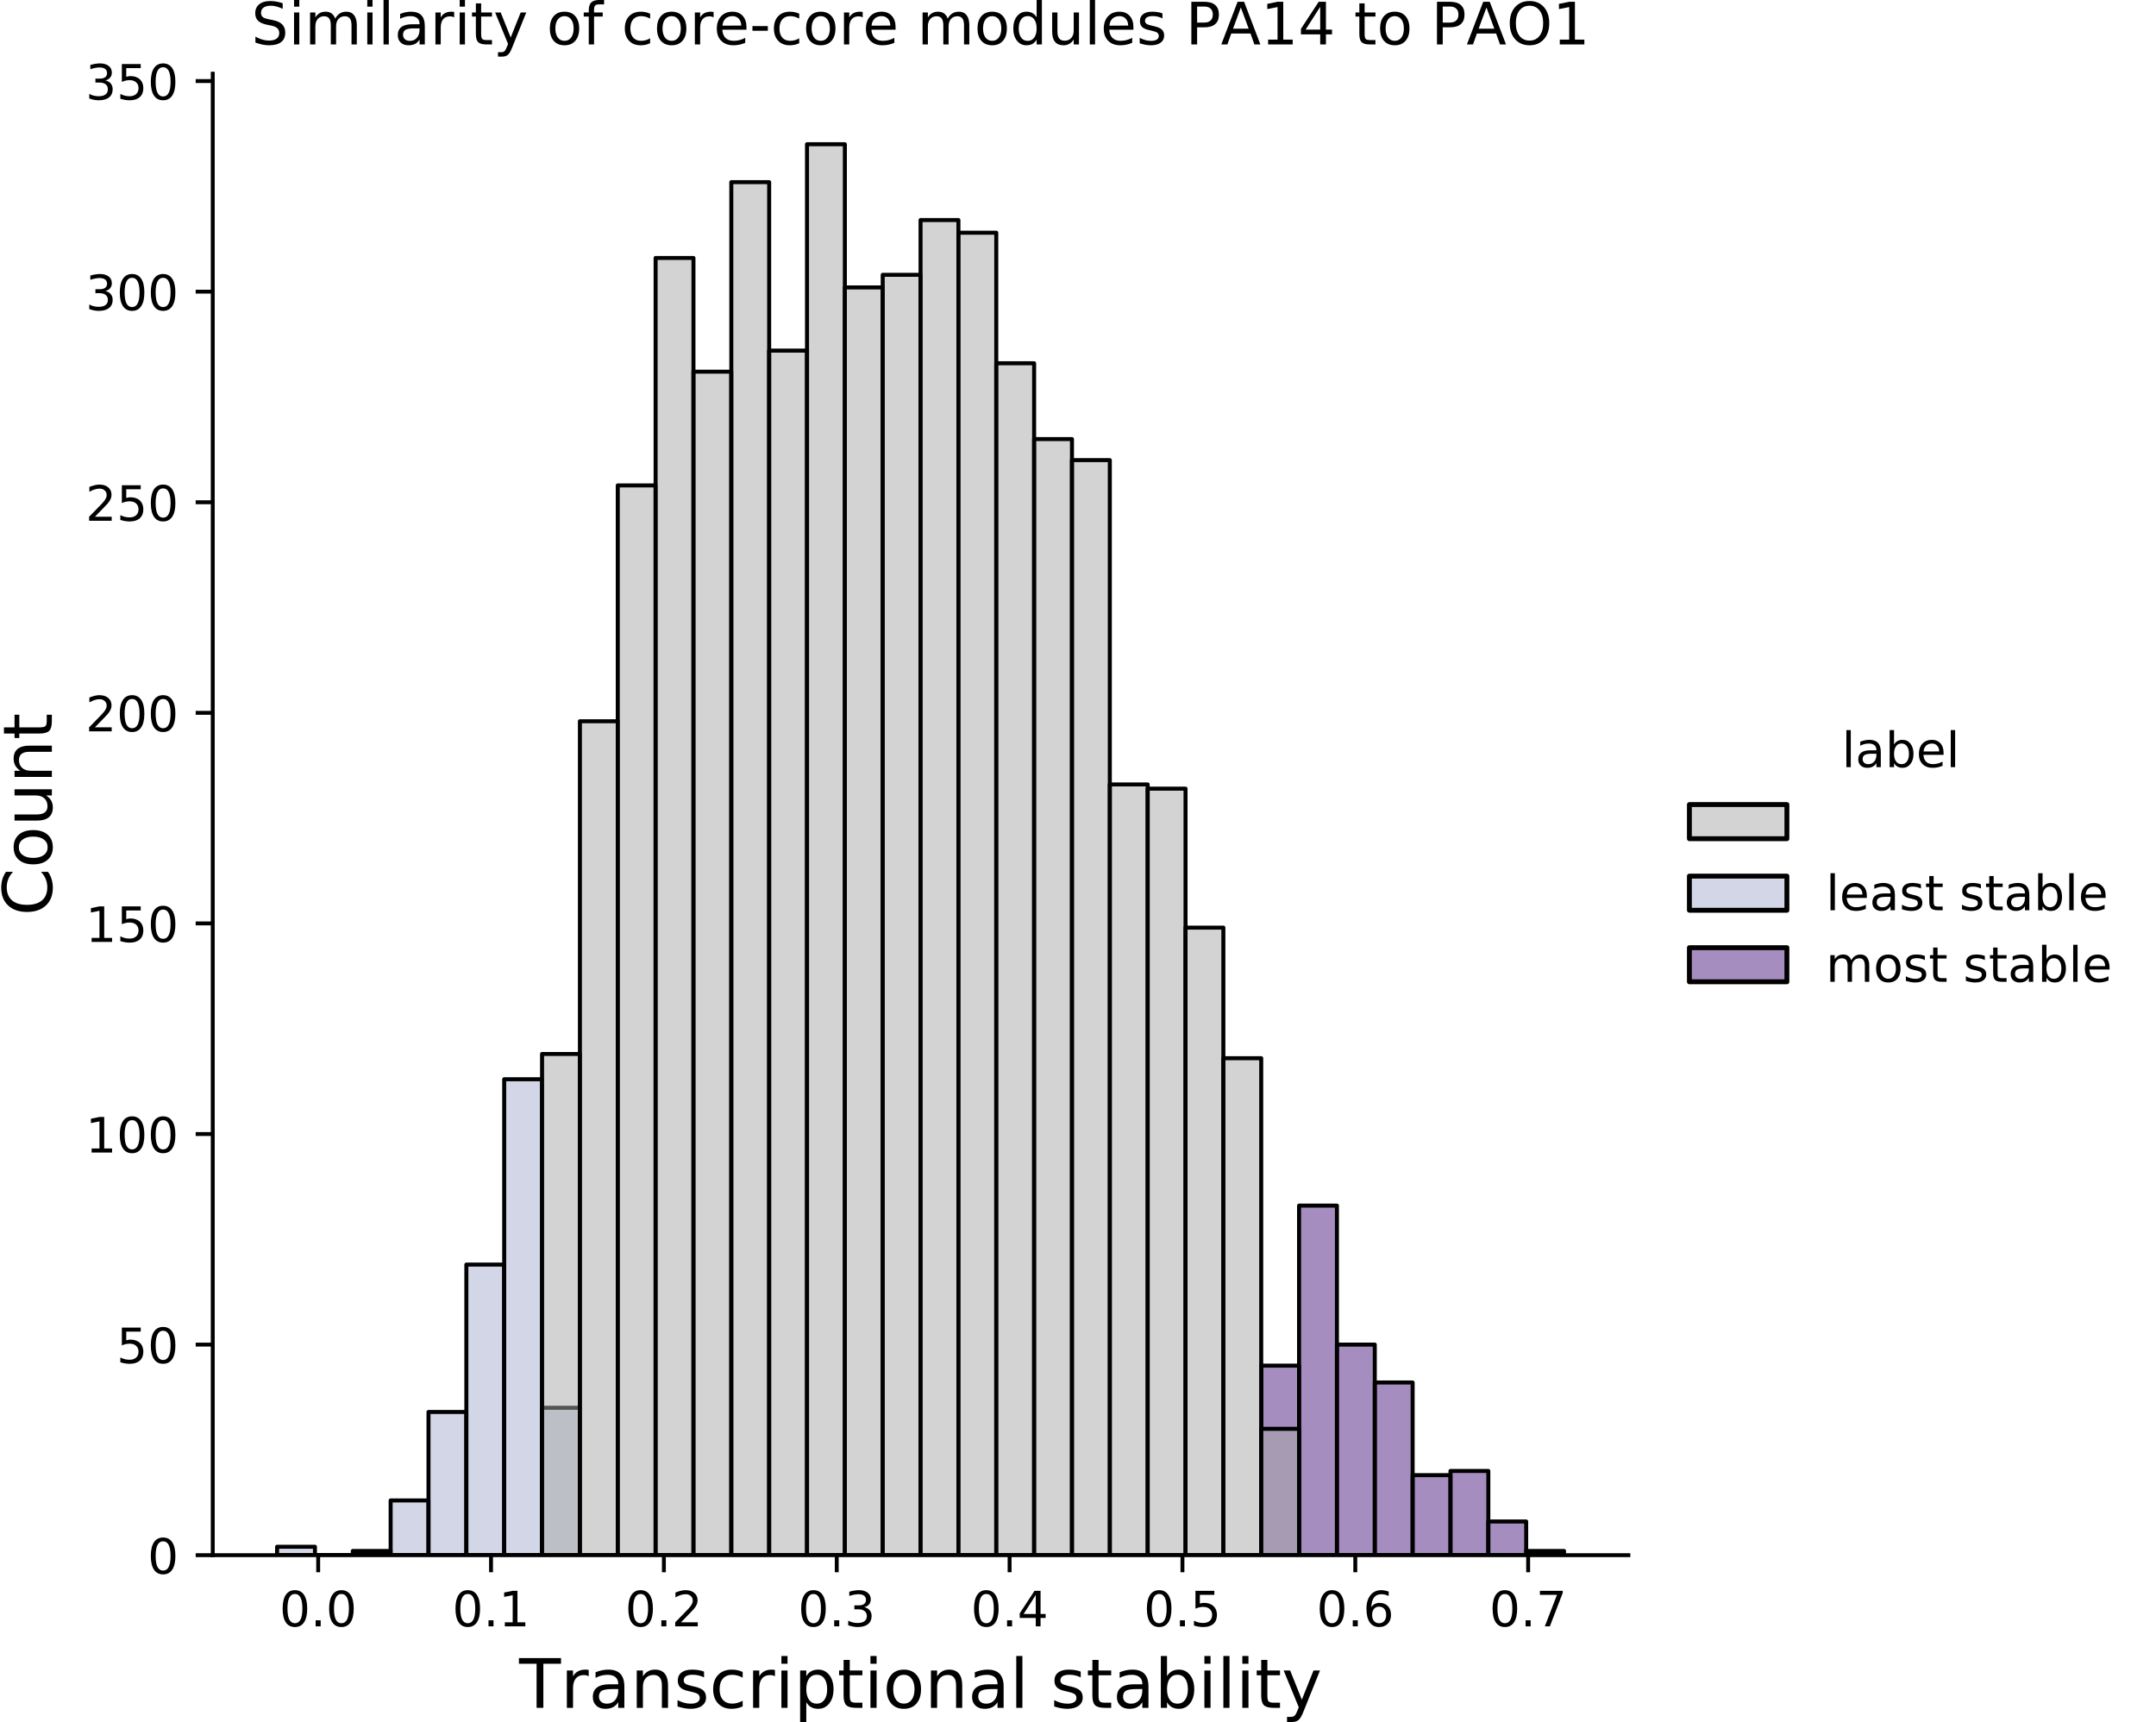 <?xml version="1.0" encoding="utf-8" standalone="no"?>
<!DOCTYPE svg PUBLIC "-//W3C//DTD SVG 1.1//EN"
  "http://www.w3.org/Graphics/SVG/1.1/DTD/svg11.dtd">
<!-- Created with matplotlib (https://matplotlib.org/) -->
<svg height="353.246pt" version="1.1" viewBox="0 0 442.212 353.246" width="442.212pt" xmlns="http://www.w3.org/2000/svg" xmlns:xlink="http://www.w3.org/1999/xlink">
 <defs>
  <style type="text/css">
*{stroke-linecap:butt;stroke-linejoin:round;}
  </style>
 </defs>
 <g id="figure_1">
  <g id="patch_1">
   <path d="M 0 353.246
L 442.212 353.246
L 442.212 0
L 0 0
z
" style="fill:none;"/>
  </g>
  <g id="axes_1">
   <g id="patch_2">
    <path d="M 43.637 319.018
L 333.993 319.018
L 333.993 15.118
L 43.637 15.118
z
" style="fill:none;"/>
   </g>
   <g id="patch_3">
    <path clip-path="url(#p63780503b4)" d="M 56.835 319.018
L 64.598 319.018
L 64.598 319.018
L 56.835 319.018
z
" style="fill:#4e1c80;fill-opacity:0.5;stroke:#000000;stroke-linejoin:miter;stroke-width:0.822;"/>
   </g>
   <g id="patch_4">
    <path clip-path="url(#p63780503b4)" d="M 64.598 319.018
L 72.362 319.018
L 72.362 319.018
L 64.598 319.018
z
" style="fill:#4e1c80;fill-opacity:0.5;stroke:#000000;stroke-linejoin:miter;stroke-width:0.822;"/>
   </g>
   <g id="patch_5">
    <path clip-path="url(#p63780503b4)" d="M 72.362 319.018
L 80.125 319.018
L 80.125 319.018
L 72.362 319.018
z
" style="fill:#4e1c80;fill-opacity:0.5;stroke:#000000;stroke-linejoin:miter;stroke-width:0.822;"/>
   </g>
   <g id="patch_6">
    <path clip-path="url(#p63780503b4)" d="M 80.125 319.018
L 87.889 319.018
L 87.889 319.018
L 80.125 319.018
z
" style="fill:#4e1c80;fill-opacity:0.5;stroke:#000000;stroke-linejoin:miter;stroke-width:0.822;"/>
   </g>
   <g id="patch_7">
    <path clip-path="url(#p63780503b4)" d="M 87.889 319.018
L 95.653 319.018
L 95.653 319.018
L 87.889 319.018
z
" style="fill:#4e1c80;fill-opacity:0.5;stroke:#000000;stroke-linejoin:miter;stroke-width:0.822;"/>
   </g>
   <g id="patch_8">
    <path clip-path="url(#p63780503b4)" d="M 95.653 319.018
L 103.416 319.018
L 103.416 319.018
L 95.653 319.018
z
" style="fill:#4e1c80;fill-opacity:0.5;stroke:#000000;stroke-linejoin:miter;stroke-width:0.822;"/>
   </g>
   <g id="patch_9">
    <path clip-path="url(#p63780503b4)" d="M 103.416 319.018
L 111.18 319.018
L 111.18 319.018
L 103.416 319.018
z
" style="fill:#4e1c80;fill-opacity:0.5;stroke:#000000;stroke-linejoin:miter;stroke-width:0.822;"/>
   </g>
   <g id="patch_10">
    <path clip-path="url(#p63780503b4)" d="M 111.18 319.018
L 118.943 319.018
L 118.943 319.018
L 111.18 319.018
z
" style="fill:#4e1c80;fill-opacity:0.5;stroke:#000000;stroke-linejoin:miter;stroke-width:0.822;"/>
   </g>
   <g id="patch_11">
    <path clip-path="url(#p63780503b4)" d="M 118.943 319.018
L 126.707 319.018
L 126.707 319.018
L 118.943 319.018
z
" style="fill:#4e1c80;fill-opacity:0.5;stroke:#000000;stroke-linejoin:miter;stroke-width:0.822;"/>
   </g>
   <g id="patch_12">
    <path clip-path="url(#p63780503b4)" d="M 126.707 319.018
L 134.47 319.018
L 134.47 319.018
L 126.707 319.018
z
" style="fill:#4e1c80;fill-opacity:0.5;stroke:#000000;stroke-linejoin:miter;stroke-width:0.822;"/>
   </g>
   <g id="patch_13">
    <path clip-path="url(#p63780503b4)" d="M 134.47 319.018
L 142.234 319.018
L 142.234 319.018
L 134.47 319.018
z
" style="fill:#4e1c80;fill-opacity:0.5;stroke:#000000;stroke-linejoin:miter;stroke-width:0.822;"/>
   </g>
   <g id="patch_14">
    <path clip-path="url(#p63780503b4)" d="M 142.234 319.018
L 149.997 319.018
L 149.997 319.018
L 142.234 319.018
z
" style="fill:#4e1c80;fill-opacity:0.5;stroke:#000000;stroke-linejoin:miter;stroke-width:0.822;"/>
   </g>
   <g id="patch_15">
    <path clip-path="url(#p63780503b4)" d="M 149.997 319.018
L 157.761 319.018
L 157.761 319.018
L 149.997 319.018
z
" style="fill:#4e1c80;fill-opacity:0.5;stroke:#000000;stroke-linejoin:miter;stroke-width:0.822;"/>
   </g>
   <g id="patch_16">
    <path clip-path="url(#p63780503b4)" d="M 157.761 319.018
L 165.524 319.018
L 165.524 319.018
L 157.761 319.018
z
" style="fill:#4e1c80;fill-opacity:0.5;stroke:#000000;stroke-linejoin:miter;stroke-width:0.822;"/>
   </g>
   <g id="patch_17">
    <path clip-path="url(#p63780503b4)" d="M 165.524 319.018
L 173.288 319.018
L 173.288 319.018
L 165.524 319.018
z
" style="fill:#4e1c80;fill-opacity:0.5;stroke:#000000;stroke-linejoin:miter;stroke-width:0.822;"/>
   </g>
   <g id="patch_18">
    <path clip-path="url(#p63780503b4)" d="M 173.288 319.018
L 181.051 319.018
L 181.051 319.018
L 173.288 319.018
z
" style="fill:#4e1c80;fill-opacity:0.5;stroke:#000000;stroke-linejoin:miter;stroke-width:0.822;"/>
   </g>
   <g id="patch_19">
    <path clip-path="url(#p63780503b4)" d="M 181.051 319.018
L 188.815 319.018
L 188.815 319.018
L 181.051 319.018
z
" style="fill:#4e1c80;fill-opacity:0.5;stroke:#000000;stroke-linejoin:miter;stroke-width:0.822;"/>
   </g>
   <g id="patch_20">
    <path clip-path="url(#p63780503b4)" d="M 188.815 319.018
L 196.579 319.018
L 196.579 319.018
L 188.815 319.018
z
" style="fill:#4e1c80;fill-opacity:0.5;stroke:#000000;stroke-linejoin:miter;stroke-width:0.822;"/>
   </g>
   <g id="patch_21">
    <path clip-path="url(#p63780503b4)" d="M 196.579 319.018
L 204.342 319.018
L 204.342 319.018
L 196.579 319.018
z
" style="fill:#4e1c80;fill-opacity:0.5;stroke:#000000;stroke-linejoin:miter;stroke-width:0.822;"/>
   </g>
   <g id="patch_22">
    <path clip-path="url(#p63780503b4)" d="M 204.342 319.018
L 212.106 319.018
L 212.106 319.018
L 204.342 319.018
z
" style="fill:#4e1c80;fill-opacity:0.5;stroke:#000000;stroke-linejoin:miter;stroke-width:0.822;"/>
   </g>
   <g id="patch_23">
    <path clip-path="url(#p63780503b4)" d="M 212.106 319.018
L 219.869 319.018
L 219.869 319.018
L 212.106 319.018
z
" style="fill:#4e1c80;fill-opacity:0.5;stroke:#000000;stroke-linejoin:miter;stroke-width:0.822;"/>
   </g>
   <g id="patch_24">
    <path clip-path="url(#p63780503b4)" d="M 219.869 319.018
L 227.633 319.018
L 227.633 319.018
L 219.869 319.018
z
" style="fill:#4e1c80;fill-opacity:0.5;stroke:#000000;stroke-linejoin:miter;stroke-width:0.822;"/>
   </g>
   <g id="patch_25">
    <path clip-path="url(#p63780503b4)" d="M 227.633 319.018
L 235.396 319.018
L 235.396 319.018
L 227.633 319.018
z
" style="fill:#4e1c80;fill-opacity:0.5;stroke:#000000;stroke-linejoin:miter;stroke-width:0.822;"/>
   </g>
   <g id="patch_26">
    <path clip-path="url(#p63780503b4)" d="M 235.396 319.018
L 243.16 319.018
L 243.16 319.018
L 235.396 319.018
z
" style="fill:#4e1c80;fill-opacity:0.5;stroke:#000000;stroke-linejoin:miter;stroke-width:0.822;"/>
   </g>
   <g id="patch_27">
    <path clip-path="url(#p63780503b4)" d="M 243.16 319.018
L 250.923 319.018
L 250.923 319.018
L 243.16 319.018
z
" style="fill:#4e1c80;fill-opacity:0.5;stroke:#000000;stroke-linejoin:miter;stroke-width:0.822;"/>
   </g>
   <g id="patch_28">
    <path clip-path="url(#p63780503b4)" d="M 250.923 319.018
L 258.687 319.018
L 258.687 319.018
L 250.923 319.018
z
" style="fill:#4e1c80;fill-opacity:0.5;stroke:#000000;stroke-linejoin:miter;stroke-width:0.822;"/>
   </g>
   <g id="patch_29">
    <path clip-path="url(#p63780503b4)" d="M 258.687 319.018
L 266.45 319.018
L 266.45 280.14
L 258.687 280.14
z
" style="fill:#4e1c80;fill-opacity:0.5;stroke:#000000;stroke-linejoin:miter;stroke-width:0.822;"/>
   </g>
   <g id="patch_30">
    <path clip-path="url(#p63780503b4)" d="M 266.45 319.018
L 274.214 319.018
L 274.214 247.309
L 266.45 247.309
z
" style="fill:#4e1c80;fill-opacity:0.5;stroke:#000000;stroke-linejoin:miter;stroke-width:0.822;"/>
   </g>
   <g id="patch_31">
    <path clip-path="url(#p63780503b4)" d="M 274.214 319.018
L 281.977 319.018
L 281.977 275.82
L 274.214 275.82
z
" style="fill:#4e1c80;fill-opacity:0.5;stroke:#000000;stroke-linejoin:miter;stroke-width:0.822;"/>
   </g>
   <g id="patch_32">
    <path clip-path="url(#p63780503b4)" d="M 281.977 319.018
L 289.741 319.018
L 289.741 283.596
L 281.977 283.596
z
" style="fill:#4e1c80;fill-opacity:0.5;stroke:#000000;stroke-linejoin:miter;stroke-width:0.822;"/>
   </g>
   <g id="patch_33">
    <path clip-path="url(#p63780503b4)" d="M 289.741 319.018
L 297.505 319.018
L 297.505 302.603
L 289.741 302.603
z
" style="fill:#4e1c80;fill-opacity:0.5;stroke:#000000;stroke-linejoin:miter;stroke-width:0.822;"/>
   </g>
   <g id="patch_34">
    <path clip-path="url(#p63780503b4)" d="M 297.505 319.018
L 305.268 319.018
L 305.268 301.739
L 297.505 301.739
z
" style="fill:#4e1c80;fill-opacity:0.5;stroke:#000000;stroke-linejoin:miter;stroke-width:0.822;"/>
   </g>
   <g id="patch_35">
    <path clip-path="url(#p63780503b4)" d="M 305.268 319.018
L 313.032 319.018
L 313.032 312.106
L 305.268 312.106
z
" style="fill:#4e1c80;fill-opacity:0.5;stroke:#000000;stroke-linejoin:miter;stroke-width:0.822;"/>
   </g>
   <g id="patch_36">
    <path clip-path="url(#p63780503b4)" d="M 313.032 319.018
L 320.795 319.018
L 320.795 318.154
L 313.032 318.154
z
" style="fill:#4e1c80;fill-opacity:0.5;stroke:#000000;stroke-linejoin:miter;stroke-width:0.822;"/>
   </g>
   <g id="patch_37">
    <path clip-path="url(#p63780503b4)" d="M 56.835 319.018
L 64.598 319.018
L 64.598 317.29
L 56.835 317.29
z
" style="fill:#a6aed0;fill-opacity:0.5;stroke:#000000;stroke-linejoin:miter;stroke-width:0.822;"/>
   </g>
   <g id="patch_38">
    <path clip-path="url(#p63780503b4)" d="M 64.598 319.018
L 72.362 319.018
L 72.362 319.018
L 64.598 319.018
z
" style="fill:#a6aed0;fill-opacity:0.5;stroke:#000000;stroke-linejoin:miter;stroke-width:0.822;"/>
   </g>
   <g id="patch_39">
    <path clip-path="url(#p63780503b4)" d="M 72.362 319.018
L 80.125 319.018
L 80.125 318.154
L 72.362 318.154
z
" style="fill:#a6aed0;fill-opacity:0.5;stroke:#000000;stroke-linejoin:miter;stroke-width:0.822;"/>
   </g>
   <g id="patch_40">
    <path clip-path="url(#p63780503b4)" d="M 80.125 319.018
L 87.889 319.018
L 87.889 307.787
L 80.125 307.787
z
" style="fill:#a6aed0;fill-opacity:0.5;stroke:#000000;stroke-linejoin:miter;stroke-width:0.822;"/>
   </g>
   <g id="patch_41">
    <path clip-path="url(#p63780503b4)" d="M 87.889 319.018
L 95.653 319.018
L 95.653 289.643
L 87.889 289.643
z
" style="fill:#a6aed0;fill-opacity:0.5;stroke:#000000;stroke-linejoin:miter;stroke-width:0.822;"/>
   </g>
   <g id="patch_42">
    <path clip-path="url(#p63780503b4)" d="M 95.653 319.018
L 103.416 319.018
L 103.416 259.404
L 95.653 259.404
z
" style="fill:#a6aed0;fill-opacity:0.5;stroke:#000000;stroke-linejoin:miter;stroke-width:0.822;"/>
   </g>
   <g id="patch_43">
    <path clip-path="url(#p63780503b4)" d="M 103.416 319.018
L 111.18 319.018
L 111.18 221.39
L 103.416 221.39
z
" style="fill:#a6aed0;fill-opacity:0.5;stroke:#000000;stroke-linejoin:miter;stroke-width:0.822;"/>
   </g>
   <g id="patch_44">
    <path clip-path="url(#p63780503b4)" d="M 111.18 319.018
L 118.943 319.018
L 118.943 288.779
L 111.18 288.779
z
" style="fill:#a6aed0;fill-opacity:0.5;stroke:#000000;stroke-linejoin:miter;stroke-width:0.822;"/>
   </g>
   <g id="patch_45">
    <path clip-path="url(#p63780503b4)" d="M 118.943 319.018
L 126.707 319.018
L 126.707 319.018
L 118.943 319.018
z
" style="fill:#a6aed0;fill-opacity:0.5;stroke:#000000;stroke-linejoin:miter;stroke-width:0.822;"/>
   </g>
   <g id="patch_46">
    <path clip-path="url(#p63780503b4)" d="M 126.707 319.018
L 134.47 319.018
L 134.47 319.018
L 126.707 319.018
z
" style="fill:#a6aed0;fill-opacity:0.5;stroke:#000000;stroke-linejoin:miter;stroke-width:0.822;"/>
   </g>
   <g id="patch_47">
    <path clip-path="url(#p63780503b4)" d="M 134.47 319.018
L 142.234 319.018
L 142.234 319.018
L 134.47 319.018
z
" style="fill:#a6aed0;fill-opacity:0.5;stroke:#000000;stroke-linejoin:miter;stroke-width:0.822;"/>
   </g>
   <g id="patch_48">
    <path clip-path="url(#p63780503b4)" d="M 142.234 319.018
L 149.997 319.018
L 149.997 319.018
L 142.234 319.018
z
" style="fill:#a6aed0;fill-opacity:0.5;stroke:#000000;stroke-linejoin:miter;stroke-width:0.822;"/>
   </g>
   <g id="patch_49">
    <path clip-path="url(#p63780503b4)" d="M 149.997 319.018
L 157.761 319.018
L 157.761 319.018
L 149.997 319.018
z
" style="fill:#a6aed0;fill-opacity:0.5;stroke:#000000;stroke-linejoin:miter;stroke-width:0.822;"/>
   </g>
   <g id="patch_50">
    <path clip-path="url(#p63780503b4)" d="M 157.761 319.018
L 165.524 319.018
L 165.524 319.018
L 157.761 319.018
z
" style="fill:#a6aed0;fill-opacity:0.5;stroke:#000000;stroke-linejoin:miter;stroke-width:0.822;"/>
   </g>
   <g id="patch_51">
    <path clip-path="url(#p63780503b4)" d="M 165.524 319.018
L 173.288 319.018
L 173.288 319.018
L 165.524 319.018
z
" style="fill:#a6aed0;fill-opacity:0.5;stroke:#000000;stroke-linejoin:miter;stroke-width:0.822;"/>
   </g>
   <g id="patch_52">
    <path clip-path="url(#p63780503b4)" d="M 173.288 319.018
L 181.051 319.018
L 181.051 319.018
L 173.288 319.018
z
" style="fill:#a6aed0;fill-opacity:0.5;stroke:#000000;stroke-linejoin:miter;stroke-width:0.822;"/>
   </g>
   <g id="patch_53">
    <path clip-path="url(#p63780503b4)" d="M 181.051 319.018
L 188.815 319.018
L 188.815 319.018
L 181.051 319.018
z
" style="fill:#a6aed0;fill-opacity:0.5;stroke:#000000;stroke-linejoin:miter;stroke-width:0.822;"/>
   </g>
   <g id="patch_54">
    <path clip-path="url(#p63780503b4)" d="M 188.815 319.018
L 196.579 319.018
L 196.579 319.018
L 188.815 319.018
z
" style="fill:#a6aed0;fill-opacity:0.5;stroke:#000000;stroke-linejoin:miter;stroke-width:0.822;"/>
   </g>
   <g id="patch_55">
    <path clip-path="url(#p63780503b4)" d="M 196.579 319.018
L 204.342 319.018
L 204.342 319.018
L 196.579 319.018
z
" style="fill:#a6aed0;fill-opacity:0.5;stroke:#000000;stroke-linejoin:miter;stroke-width:0.822;"/>
   </g>
   <g id="patch_56">
    <path clip-path="url(#p63780503b4)" d="M 204.342 319.018
L 212.106 319.018
L 212.106 319.018
L 204.342 319.018
z
" style="fill:#a6aed0;fill-opacity:0.5;stroke:#000000;stroke-linejoin:miter;stroke-width:0.822;"/>
   </g>
   <g id="patch_57">
    <path clip-path="url(#p63780503b4)" d="M 212.106 319.018
L 219.869 319.018
L 219.869 319.018
L 212.106 319.018
z
" style="fill:#a6aed0;fill-opacity:0.5;stroke:#000000;stroke-linejoin:miter;stroke-width:0.822;"/>
   </g>
   <g id="patch_58">
    <path clip-path="url(#p63780503b4)" d="M 219.869 319.018
L 227.633 319.018
L 227.633 319.018
L 219.869 319.018
z
" style="fill:#a6aed0;fill-opacity:0.5;stroke:#000000;stroke-linejoin:miter;stroke-width:0.822;"/>
   </g>
   <g id="patch_59">
    <path clip-path="url(#p63780503b4)" d="M 227.633 319.018
L 235.396 319.018
L 235.396 319.018
L 227.633 319.018
z
" style="fill:#a6aed0;fill-opacity:0.5;stroke:#000000;stroke-linejoin:miter;stroke-width:0.822;"/>
   </g>
   <g id="patch_60">
    <path clip-path="url(#p63780503b4)" d="M 235.396 319.018
L 243.16 319.018
L 243.16 319.018
L 235.396 319.018
z
" style="fill:#a6aed0;fill-opacity:0.5;stroke:#000000;stroke-linejoin:miter;stroke-width:0.822;"/>
   </g>
   <g id="patch_61">
    <path clip-path="url(#p63780503b4)" d="M 243.16 319.018
L 250.923 319.018
L 250.923 319.018
L 243.16 319.018
z
" style="fill:#a6aed0;fill-opacity:0.5;stroke:#000000;stroke-linejoin:miter;stroke-width:0.822;"/>
   </g>
   <g id="patch_62">
    <path clip-path="url(#p63780503b4)" d="M 250.923 319.018
L 258.687 319.018
L 258.687 319.018
L 250.923 319.018
z
" style="fill:#a6aed0;fill-opacity:0.5;stroke:#000000;stroke-linejoin:miter;stroke-width:0.822;"/>
   </g>
   <g id="patch_63">
    <path clip-path="url(#p63780503b4)" d="M 258.687 319.018
L 266.45 319.018
L 266.45 319.018
L 258.687 319.018
z
" style="fill:#a6aed0;fill-opacity:0.5;stroke:#000000;stroke-linejoin:miter;stroke-width:0.822;"/>
   </g>
   <g id="patch_64">
    <path clip-path="url(#p63780503b4)" d="M 266.45 319.018
L 274.214 319.018
L 274.214 319.018
L 266.45 319.018
z
" style="fill:#a6aed0;fill-opacity:0.5;stroke:#000000;stroke-linejoin:miter;stroke-width:0.822;"/>
   </g>
   <g id="patch_65">
    <path clip-path="url(#p63780503b4)" d="M 274.214 319.018
L 281.977 319.018
L 281.977 319.018
L 274.214 319.018
z
" style="fill:#a6aed0;fill-opacity:0.5;stroke:#000000;stroke-linejoin:miter;stroke-width:0.822;"/>
   </g>
   <g id="patch_66">
    <path clip-path="url(#p63780503b4)" d="M 281.977 319.018
L 289.741 319.018
L 289.741 319.018
L 281.977 319.018
z
" style="fill:#a6aed0;fill-opacity:0.5;stroke:#000000;stroke-linejoin:miter;stroke-width:0.822;"/>
   </g>
   <g id="patch_67">
    <path clip-path="url(#p63780503b4)" d="M 289.741 319.018
L 297.505 319.018
L 297.505 319.018
L 289.741 319.018
z
" style="fill:#a6aed0;fill-opacity:0.5;stroke:#000000;stroke-linejoin:miter;stroke-width:0.822;"/>
   </g>
   <g id="patch_68">
    <path clip-path="url(#p63780503b4)" d="M 297.505 319.018
L 305.268 319.018
L 305.268 319.018
L 297.505 319.018
z
" style="fill:#a6aed0;fill-opacity:0.5;stroke:#000000;stroke-linejoin:miter;stroke-width:0.822;"/>
   </g>
   <g id="patch_69">
    <path clip-path="url(#p63780503b4)" d="M 305.268 319.018
L 313.032 319.018
L 313.032 319.018
L 305.268 319.018
z
" style="fill:#a6aed0;fill-opacity:0.5;stroke:#000000;stroke-linejoin:miter;stroke-width:0.822;"/>
   </g>
   <g id="patch_70">
    <path clip-path="url(#p63780503b4)" d="M 313.032 319.018
L 320.795 319.018
L 320.795 319.018
L 313.032 319.018
z
" style="fill:#a6aed0;fill-opacity:0.5;stroke:#000000;stroke-linejoin:miter;stroke-width:0.822;"/>
   </g>
   <g id="patch_71">
    <path clip-path="url(#p63780503b4)" d="M 56.835 319.018
L 64.598 319.018
L 64.598 319.018
L 56.835 319.018
z
" style="fill:#a9a9a9;fill-opacity:0.5;stroke:#000000;stroke-linejoin:miter;stroke-width:0.822;"/>
   </g>
   <g id="patch_72">
    <path clip-path="url(#p63780503b4)" d="M 64.598 319.018
L 72.362 319.018
L 72.362 319.018
L 64.598 319.018
z
" style="fill:#a9a9a9;fill-opacity:0.5;stroke:#000000;stroke-linejoin:miter;stroke-width:0.822;"/>
   </g>
   <g id="patch_73">
    <path clip-path="url(#p63780503b4)" d="M 72.362 319.018
L 80.125 319.018
L 80.125 319.018
L 72.362 319.018
z
" style="fill:#a9a9a9;fill-opacity:0.5;stroke:#000000;stroke-linejoin:miter;stroke-width:0.822;"/>
   </g>
   <g id="patch_74">
    <path clip-path="url(#p63780503b4)" d="M 80.125 319.018
L 87.889 319.018
L 87.889 319.018
L 80.125 319.018
z
" style="fill:#a9a9a9;fill-opacity:0.5;stroke:#000000;stroke-linejoin:miter;stroke-width:0.822;"/>
   </g>
   <g id="patch_75">
    <path clip-path="url(#p63780503b4)" d="M 87.889 319.018
L 95.653 319.018
L 95.653 319.018
L 87.889 319.018
z
" style="fill:#a9a9a9;fill-opacity:0.5;stroke:#000000;stroke-linejoin:miter;stroke-width:0.822;"/>
   </g>
   <g id="patch_76">
    <path clip-path="url(#p63780503b4)" d="M 95.653 319.018
L 103.416 319.018
L 103.416 319.018
L 95.653 319.018
z
" style="fill:#a9a9a9;fill-opacity:0.5;stroke:#000000;stroke-linejoin:miter;stroke-width:0.822;"/>
   </g>
   <g id="patch_77">
    <path clip-path="url(#p63780503b4)" d="M 103.416 319.018
L 111.18 319.018
L 111.18 319.018
L 103.416 319.018
z
" style="fill:#a9a9a9;fill-opacity:0.5;stroke:#000000;stroke-linejoin:miter;stroke-width:0.822;"/>
   </g>
   <g id="patch_78">
    <path clip-path="url(#p63780503b4)" d="M 111.18 319.018
L 118.943 319.018
L 118.943 216.206
L 111.18 216.206
z
" style="fill:#a9a9a9;fill-opacity:0.5;stroke:#000000;stroke-linejoin:miter;stroke-width:0.822;"/>
   </g>
   <g id="patch_79">
    <path clip-path="url(#p63780503b4)" d="M 118.943 319.018
L 126.707 319.018
L 126.707 147.953
L 118.943 147.953
z
" style="fill:#a9a9a9;fill-opacity:0.5;stroke:#000000;stroke-linejoin:miter;stroke-width:0.822;"/>
   </g>
   <g id="patch_80">
    <path clip-path="url(#p63780503b4)" d="M 126.707 319.018
L 134.47 319.018
L 134.47 99.571
L 126.707 99.571
z
" style="fill:#a9a9a9;fill-opacity:0.5;stroke:#000000;stroke-linejoin:miter;stroke-width:0.822;"/>
   </g>
   <g id="patch_81">
    <path clip-path="url(#p63780503b4)" d="M 134.47 319.018
L 142.234 319.018
L 142.234 52.917
L 134.47 52.917
z
" style="fill:#a9a9a9;fill-opacity:0.5;stroke:#000000;stroke-linejoin:miter;stroke-width:0.822;"/>
   </g>
   <g id="patch_82">
    <path clip-path="url(#p63780503b4)" d="M 142.234 319.018
L 149.997 319.018
L 149.997 76.244
L 142.234 76.244
z
" style="fill:#a9a9a9;fill-opacity:0.5;stroke:#000000;stroke-linejoin:miter;stroke-width:0.822;"/>
   </g>
   <g id="patch_83">
    <path clip-path="url(#p63780503b4)" d="M 149.997 319.018
L 157.761 319.018
L 157.761 37.365
L 149.997 37.365
z
" style="fill:#a9a9a9;fill-opacity:0.5;stroke:#000000;stroke-linejoin:miter;stroke-width:0.822;"/>
   </g>
   <g id="patch_84">
    <path clip-path="url(#p63780503b4)" d="M 157.761 319.018
L 165.524 319.018
L 165.524 71.924
L 157.761 71.924
z
" style="fill:#a9a9a9;fill-opacity:0.5;stroke:#000000;stroke-linejoin:miter;stroke-width:0.822;"/>
   </g>
   <g id="patch_85">
    <path clip-path="url(#p63780503b4)" d="M 165.524 319.018
L 173.288 319.018
L 173.288 29.59
L 165.524 29.59
z
" style="fill:#a9a9a9;fill-opacity:0.5;stroke:#000000;stroke-linejoin:miter;stroke-width:0.822;"/>
   </g>
   <g id="patch_86">
    <path clip-path="url(#p63780503b4)" d="M 173.288 319.018
L 181.051 319.018
L 181.051 58.964
L 173.288 58.964
z
" style="fill:#a9a9a9;fill-opacity:0.5;stroke:#000000;stroke-linejoin:miter;stroke-width:0.822;"/>
   </g>
   <g id="patch_87">
    <path clip-path="url(#p63780503b4)" d="M 181.051 319.018
L 188.815 319.018
L 188.815 56.372
L 181.051 56.372
z
" style="fill:#a9a9a9;fill-opacity:0.5;stroke:#000000;stroke-linejoin:miter;stroke-width:0.822;"/>
   </g>
   <g id="patch_88">
    <path clip-path="url(#p63780503b4)" d="M 188.815 319.018
L 196.579 319.018
L 196.579 45.141
L 188.815 45.141
z
" style="fill:#a9a9a9;fill-opacity:0.5;stroke:#000000;stroke-linejoin:miter;stroke-width:0.822;"/>
   </g>
   <g id="patch_89">
    <path clip-path="url(#p63780503b4)" d="M 196.579 319.018
L 204.342 319.018
L 204.342 47.733
L 196.579 47.733
z
" style="fill:#a9a9a9;fill-opacity:0.5;stroke:#000000;stroke-linejoin:miter;stroke-width:0.822;"/>
   </g>
   <g id="patch_90">
    <path clip-path="url(#p63780503b4)" d="M 204.342 319.018
L 212.106 319.018
L 212.106 74.516
L 204.342 74.516
z
" style="fill:#a9a9a9;fill-opacity:0.5;stroke:#000000;stroke-linejoin:miter;stroke-width:0.822;"/>
   </g>
   <g id="patch_91">
    <path clip-path="url(#p63780503b4)" d="M 212.106 319.018
L 219.869 319.018
L 219.869 90.067
L 212.106 90.067
z
" style="fill:#a9a9a9;fill-opacity:0.5;stroke:#000000;stroke-linejoin:miter;stroke-width:0.822;"/>
   </g>
   <g id="patch_92">
    <path clip-path="url(#p63780503b4)" d="M 219.869 319.018
L 227.633 319.018
L 227.633 94.387
L 219.869 94.387
z
" style="fill:#a9a9a9;fill-opacity:0.5;stroke:#000000;stroke-linejoin:miter;stroke-width:0.822;"/>
   </g>
   <g id="patch_93">
    <path clip-path="url(#p63780503b4)" d="M 227.633 319.018
L 235.396 319.018
L 235.396 160.912
L 227.633 160.912
z
" style="fill:#a9a9a9;fill-opacity:0.5;stroke:#000000;stroke-linejoin:miter;stroke-width:0.822;"/>
   </g>
   <g id="patch_94">
    <path clip-path="url(#p63780503b4)" d="M 235.396 319.018
L 243.16 319.018
L 243.16 161.776
L 235.396 161.776
z
" style="fill:#a9a9a9;fill-opacity:0.5;stroke:#000000;stroke-linejoin:miter;stroke-width:0.822;"/>
   </g>
   <g id="patch_95">
    <path clip-path="url(#p63780503b4)" d="M 243.16 319.018
L 250.923 319.018
L 250.923 190.287
L 243.16 190.287
z
" style="fill:#a9a9a9;fill-opacity:0.5;stroke:#000000;stroke-linejoin:miter;stroke-width:0.822;"/>
   </g>
   <g id="patch_96">
    <path clip-path="url(#p63780503b4)" d="M 250.923 319.018
L 258.687 319.018
L 258.687 217.07
L 250.923 217.07
z
" style="fill:#a9a9a9;fill-opacity:0.5;stroke:#000000;stroke-linejoin:miter;stroke-width:0.822;"/>
   </g>
   <g id="patch_97">
    <path clip-path="url(#p63780503b4)" d="M 258.687 319.018
L 266.45 319.018
L 266.45 293.099
L 258.687 293.099
z
" style="fill:#a9a9a9;fill-opacity:0.5;stroke:#000000;stroke-linejoin:miter;stroke-width:0.822;"/>
   </g>
   <g id="patch_98">
    <path clip-path="url(#p63780503b4)" d="M 266.45 319.018
L 274.214 319.018
L 274.214 319.018
L 266.45 319.018
z
" style="fill:#a9a9a9;fill-opacity:0.5;stroke:#000000;stroke-linejoin:miter;stroke-width:0.822;"/>
   </g>
   <g id="patch_99">
    <path clip-path="url(#p63780503b4)" d="M 274.214 319.018
L 281.977 319.018
L 281.977 319.018
L 274.214 319.018
z
" style="fill:#a9a9a9;fill-opacity:0.5;stroke:#000000;stroke-linejoin:miter;stroke-width:0.822;"/>
   </g>
   <g id="patch_100">
    <path clip-path="url(#p63780503b4)" d="M 281.977 319.018
L 289.741 319.018
L 289.741 319.018
L 281.977 319.018
z
" style="fill:#a9a9a9;fill-opacity:0.5;stroke:#000000;stroke-linejoin:miter;stroke-width:0.822;"/>
   </g>
   <g id="patch_101">
    <path clip-path="url(#p63780503b4)" d="M 289.741 319.018
L 297.505 319.018
L 297.505 319.018
L 289.741 319.018
z
" style="fill:#a9a9a9;fill-opacity:0.5;stroke:#000000;stroke-linejoin:miter;stroke-width:0.822;"/>
   </g>
   <g id="patch_102">
    <path clip-path="url(#p63780503b4)" d="M 297.505 319.018
L 305.268 319.018
L 305.268 319.018
L 297.505 319.018
z
" style="fill:#a9a9a9;fill-opacity:0.5;stroke:#000000;stroke-linejoin:miter;stroke-width:0.822;"/>
   </g>
   <g id="patch_103">
    <path clip-path="url(#p63780503b4)" d="M 305.268 319.018
L 313.032 319.018
L 313.032 319.018
L 305.268 319.018
z
" style="fill:#a9a9a9;fill-opacity:0.5;stroke:#000000;stroke-linejoin:miter;stroke-width:0.822;"/>
   </g>
   <g id="patch_104">
    <path clip-path="url(#p63780503b4)" d="M 313.032 319.018
L 320.795 319.018
L 320.795 319.018
L 313.032 319.018
z
" style="fill:#a9a9a9;fill-opacity:0.5;stroke:#000000;stroke-linejoin:miter;stroke-width:0.822;"/>
   </g>
   <g id="matplotlib.axis_1">
    <g id="xtick_1">
     <g id="line2d_1">
      <defs>
       <path d="M 0 0
L 0 3.5
" id="m1a8df15bc8" style="stroke:#000000;stroke-width:0.8;"/>
      </defs>
      <g>
       <use style="stroke:#000000;stroke-width:0.8;" x="65.263" xlink:href="#m1a8df15bc8" y="319.018"/>
      </g>
     </g>
     <g id="text_1">
      <!-- 0.0 -->
      <defs>
       <path d="M 31.781 66.406
Q 24.172 66.406 20.328 58.906
Q 16.5 51.422 16.5 36.375
Q 16.5 21.391 20.328 13.891
Q 24.172 6.391 31.781 6.391
Q 39.453 6.391 43.281 13.891
Q 47.125 21.391 47.125 36.375
Q 47.125 51.422 43.281 58.906
Q 39.453 66.406 31.781 66.406
z
M 31.781 74.219
Q 44.047 74.219 50.516 64.516
Q 56.984 54.828 56.984 36.375
Q 56.984 17.969 50.516 8.266
Q 44.047 -1.422 31.781 -1.422
Q 19.531 -1.422 13.062 8.266
Q 6.594 17.969 6.594 36.375
Q 6.594 54.828 13.062 64.516
Q 19.531 74.219 31.781 74.219
z
" id="DejaVuSans-48"/>
       <path d="M 10.688 12.406
L 21 12.406
L 21 0
L 10.688 0
z
" id="DejaVuSans-46"/>
      </defs>
      <g transform="translate(57.311 333.617)scale(0.1 -0.1)">
       <use xlink:href="#DejaVuSans-48"/>
       <use x="63.623" xlink:href="#DejaVuSans-46"/>
       <use x="95.41" xlink:href="#DejaVuSans-48"/>
      </g>
     </g>
    </g>
    <g id="xtick_2">
     <g id="line2d_2">
      <g>
       <use style="stroke:#000000;stroke-width:0.8;" x="100.716" xlink:href="#m1a8df15bc8" y="319.018"/>
      </g>
     </g>
     <g id="text_2">
      <!-- 0.1 -->
      <defs>
       <path d="M 12.406 8.297
L 28.516 8.297
L 28.516 63.922
L 10.984 60.406
L 10.984 69.391
L 28.422 72.906
L 38.281 72.906
L 38.281 8.297
L 54.391 8.297
L 54.391 0
L 12.406 0
z
" id="DejaVuSans-49"/>
      </defs>
      <g transform="translate(92.765 333.617)scale(0.1 -0.1)">
       <use xlink:href="#DejaVuSans-48"/>
       <use x="63.623" xlink:href="#DejaVuSans-46"/>
       <use x="95.41" xlink:href="#DejaVuSans-49"/>
      </g>
     </g>
    </g>
    <g id="xtick_3">
     <g id="line2d_3">
      <g>
       <use style="stroke:#000000;stroke-width:0.8;" x="136.169" xlink:href="#m1a8df15bc8" y="319.018"/>
      </g>
     </g>
     <g id="text_3">
      <!-- 0.2 -->
      <defs>
       <path d="M 19.188 8.297
L 53.609 8.297
L 53.609 0
L 7.328 0
L 7.328 8.297
Q 12.938 14.109 22.625 23.891
Q 32.328 33.688 34.812 36.531
Q 39.547 41.844 41.422 45.531
Q 43.312 49.219 43.312 52.781
Q 43.312 58.594 39.234 62.25
Q 35.156 65.922 28.609 65.922
Q 23.969 65.922 18.812 64.312
Q 13.672 62.703 7.812 59.422
L 7.812 69.391
Q 13.766 71.781 18.938 73
Q 24.125 74.219 28.422 74.219
Q 39.75 74.219 46.484 68.547
Q 53.219 62.891 53.219 53.422
Q 53.219 48.922 51.531 44.891
Q 49.859 40.875 45.406 35.406
Q 44.188 33.984 37.641 27.219
Q 31.109 20.453 19.188 8.297
z
" id="DejaVuSans-50"/>
      </defs>
      <g transform="translate(128.218 333.617)scale(0.1 -0.1)">
       <use xlink:href="#DejaVuSans-48"/>
       <use x="63.623" xlink:href="#DejaVuSans-46"/>
       <use x="95.41" xlink:href="#DejaVuSans-50"/>
      </g>
     </g>
    </g>
    <g id="xtick_4">
     <g id="line2d_4">
      <g>
       <use style="stroke:#000000;stroke-width:0.8;" x="171.623" xlink:href="#m1a8df15bc8" y="319.018"/>
      </g>
     </g>
     <g id="text_4">
      <!-- 0.3 -->
      <defs>
       <path d="M 40.578 39.312
Q 47.656 37.797 51.625 33
Q 55.609 28.219 55.609 21.188
Q 55.609 10.406 48.188 4.484
Q 40.766 -1.422 27.094 -1.422
Q 22.516 -1.422 17.656 -0.516
Q 12.797 0.391 7.625 2.203
L 7.625 11.719
Q 11.719 9.328 16.594 8.109
Q 21.484 6.891 26.812 6.891
Q 36.078 6.891 40.938 10.547
Q 45.797 14.203 45.797 21.188
Q 45.797 27.641 41.281 31.266
Q 36.766 34.906 28.719 34.906
L 20.219 34.906
L 20.219 43.016
L 29.109 43.016
Q 36.375 43.016 40.234 45.922
Q 44.094 48.828 44.094 54.297
Q 44.094 59.906 40.109 62.906
Q 36.141 65.922 28.719 65.922
Q 24.656 65.922 20.016 65.031
Q 15.375 64.156 9.812 62.312
L 9.812 71.094
Q 15.438 72.656 20.344 73.438
Q 25.25 74.219 29.594 74.219
Q 40.828 74.219 47.359 69.109
Q 53.906 64.016 53.906 55.328
Q 53.906 49.266 50.438 45.094
Q 46.969 40.922 40.578 39.312
z
" id="DejaVuSans-51"/>
      </defs>
      <g transform="translate(163.671 333.617)scale(0.1 -0.1)">
       <use xlink:href="#DejaVuSans-48"/>
       <use x="63.623" xlink:href="#DejaVuSans-46"/>
       <use x="95.41" xlink:href="#DejaVuSans-51"/>
      </g>
     </g>
    </g>
    <g id="xtick_5">
     <g id="line2d_5">
      <g>
       <use style="stroke:#000000;stroke-width:0.8;" x="207.076" xlink:href="#m1a8df15bc8" y="319.018"/>
      </g>
     </g>
     <g id="text_5">
      <!-- 0.4 -->
      <defs>
       <path d="M 37.797 64.312
L 12.891 25.391
L 37.797 25.391
z
M 35.203 72.906
L 47.609 72.906
L 47.609 25.391
L 58.016 25.391
L 58.016 17.188
L 47.609 17.188
L 47.609 0
L 37.797 0
L 37.797 17.188
L 4.891 17.188
L 4.891 26.703
z
" id="DejaVuSans-52"/>
      </defs>
      <g transform="translate(199.124 333.617)scale(0.1 -0.1)">
       <use xlink:href="#DejaVuSans-48"/>
       <use x="63.623" xlink:href="#DejaVuSans-46"/>
       <use x="95.41" xlink:href="#DejaVuSans-52"/>
      </g>
     </g>
    </g>
    <g id="xtick_6">
     <g id="line2d_6">
      <g>
       <use style="stroke:#000000;stroke-width:0.8;" x="242.529" xlink:href="#m1a8df15bc8" y="319.018"/>
      </g>
     </g>
     <g id="text_6">
      <!-- 0.5 -->
      <defs>
       <path d="M 10.797 72.906
L 49.516 72.906
L 49.516 64.594
L 19.828 64.594
L 19.828 46.734
Q 21.969 47.469 24.109 47.828
Q 26.266 48.188 28.422 48.188
Q 40.625 48.188 47.75 41.5
Q 54.891 34.812 54.891 23.391
Q 54.891 11.625 47.562 5.094
Q 40.234 -1.422 26.906 -1.422
Q 22.312 -1.422 17.547 -0.641
Q 12.797 0.141 7.719 1.703
L 7.719 11.625
Q 12.109 9.234 16.797 8.062
Q 21.484 6.891 26.703 6.891
Q 35.156 6.891 40.078 11.328
Q 45.016 15.766 45.016 23.391
Q 45.016 31 40.078 35.438
Q 35.156 39.891 26.703 39.891
Q 22.75 39.891 18.812 39.016
Q 14.891 38.141 10.797 36.281
z
" id="DejaVuSans-53"/>
      </defs>
      <g transform="translate(234.577 333.617)scale(0.1 -0.1)">
       <use xlink:href="#DejaVuSans-48"/>
       <use x="63.623" xlink:href="#DejaVuSans-46"/>
       <use x="95.41" xlink:href="#DejaVuSans-53"/>
      </g>
     </g>
    </g>
    <g id="xtick_7">
     <g id="line2d_7">
      <g>
       <use style="stroke:#000000;stroke-width:0.8;" x="277.982" xlink:href="#m1a8df15bc8" y="319.018"/>
      </g>
     </g>
     <g id="text_7">
      <!-- 0.6 -->
      <defs>
       <path d="M 33.016 40.375
Q 26.375 40.375 22.484 35.828
Q 18.609 31.297 18.609 23.391
Q 18.609 15.531 22.484 10.953
Q 26.375 6.391 33.016 6.391
Q 39.656 6.391 43.531 10.953
Q 47.406 15.531 47.406 23.391
Q 47.406 31.297 43.531 35.828
Q 39.656 40.375 33.016 40.375
z
M 52.594 71.297
L 52.594 62.312
Q 48.875 64.062 45.094 64.984
Q 41.312 65.922 37.594 65.922
Q 27.828 65.922 22.672 59.328
Q 17.531 52.734 16.797 39.406
Q 19.672 43.656 24.016 45.922
Q 28.375 48.188 33.594 48.188
Q 44.578 48.188 50.953 41.516
Q 57.328 34.859 57.328 23.391
Q 57.328 12.156 50.688 5.359
Q 44.047 -1.422 33.016 -1.422
Q 20.359 -1.422 13.672 8.266
Q 6.984 17.969 6.984 36.375
Q 6.984 53.656 15.188 63.938
Q 23.391 74.219 37.203 74.219
Q 40.922 74.219 44.703 73.484
Q 48.484 72.75 52.594 71.297
z
" id="DejaVuSans-54"/>
      </defs>
      <g transform="translate(270.03 333.617)scale(0.1 -0.1)">
       <use xlink:href="#DejaVuSans-48"/>
       <use x="63.623" xlink:href="#DejaVuSans-46"/>
       <use x="95.41" xlink:href="#DejaVuSans-54"/>
      </g>
     </g>
    </g>
    <g id="xtick_8">
     <g id="line2d_8">
      <g>
       <use style="stroke:#000000;stroke-width:0.8;" x="313.435" xlink:href="#m1a8df15bc8" y="319.018"/>
      </g>
     </g>
     <g id="text_8">
      <!-- 0.7 -->
      <defs>
       <path d="M 8.203 72.906
L 55.078 72.906
L 55.078 68.703
L 28.609 0
L 18.312 0
L 43.219 64.594
L 8.203 64.594
z
" id="DejaVuSans-55"/>
      </defs>
      <g transform="translate(305.484 333.617)scale(0.1 -0.1)">
       <use xlink:href="#DejaVuSans-48"/>
       <use x="63.623" xlink:href="#DejaVuSans-46"/>
       <use x="95.41" xlink:href="#DejaVuSans-55"/>
      </g>
     </g>
    </g>
    <g id="text_9">
     <!-- Transcriptional stability -->
     <defs>
      <path d="M -0.297 72.906
L 61.375 72.906
L 61.375 64.594
L 35.5 64.594
L 35.5 0
L 25.594 0
L 25.594 64.594
L -0.297 64.594
z
" id="DejaVuSans-84"/>
      <path d="M 41.109 46.297
Q 39.594 47.172 37.812 47.578
Q 36.031 48 33.891 48
Q 26.266 48 22.188 43.047
Q 18.109 38.094 18.109 28.812
L 18.109 0
L 9.078 0
L 9.078 54.688
L 18.109 54.688
L 18.109 46.188
Q 20.953 51.172 25.484 53.578
Q 30.031 56 36.531 56
Q 37.453 56 38.578 55.875
Q 39.703 55.766 41.062 55.516
z
" id="DejaVuSans-114"/>
      <path d="M 34.281 27.484
Q 23.391 27.484 19.188 25
Q 14.984 22.516 14.984 16.5
Q 14.984 11.719 18.141 8.906
Q 21.297 6.109 26.703 6.109
Q 34.188 6.109 38.703 11.406
Q 43.219 16.703 43.219 25.484
L 43.219 27.484
z
M 52.203 31.203
L 52.203 0
L 43.219 0
L 43.219 8.297
Q 40.141 3.328 35.547 0.953
Q 30.953 -1.422 24.312 -1.422
Q 15.922 -1.422 10.953 3.297
Q 6 8.016 6 15.922
Q 6 25.141 12.172 29.828
Q 18.359 34.516 30.609 34.516
L 43.219 34.516
L 43.219 35.406
Q 43.219 41.609 39.141 45
Q 35.062 48.391 27.688 48.391
Q 23 48.391 18.547 47.266
Q 14.109 46.141 10.016 43.891
L 10.016 52.203
Q 14.938 54.109 19.578 55.047
Q 24.219 56 28.609 56
Q 40.484 56 46.344 49.844
Q 52.203 43.703 52.203 31.203
z
" id="DejaVuSans-97"/>
      <path d="M 54.891 33.016
L 54.891 0
L 45.906 0
L 45.906 32.719
Q 45.906 40.484 42.875 44.328
Q 39.844 48.188 33.797 48.188
Q 26.516 48.188 22.312 43.547
Q 18.109 38.922 18.109 30.906
L 18.109 0
L 9.078 0
L 9.078 54.688
L 18.109 54.688
L 18.109 46.188
Q 21.344 51.125 25.703 53.562
Q 30.078 56 35.797 56
Q 45.219 56 50.047 50.172
Q 54.891 44.344 54.891 33.016
z
" id="DejaVuSans-110"/>
      <path d="M 44.281 53.078
L 44.281 44.578
Q 40.484 46.531 36.375 47.5
Q 32.281 48.484 27.875 48.484
Q 21.188 48.484 17.844 46.438
Q 14.5 44.391 14.5 40.281
Q 14.5 37.156 16.891 35.375
Q 19.281 33.594 26.516 31.984
L 29.594 31.297
Q 39.156 29.25 43.188 25.516
Q 47.219 21.781 47.219 15.094
Q 47.219 7.469 41.188 3.016
Q 35.156 -1.422 24.609 -1.422
Q 20.219 -1.422 15.453 -0.562
Q 10.688 0.297 5.422 2
L 5.422 11.281
Q 10.406 8.688 15.234 7.391
Q 20.062 6.109 24.812 6.109
Q 31.156 6.109 34.562 8.281
Q 37.984 10.453 37.984 14.406
Q 37.984 18.062 35.516 20.016
Q 33.062 21.969 24.703 23.781
L 21.578 24.516
Q 13.234 26.266 9.516 29.906
Q 5.812 33.547 5.812 39.891
Q 5.812 47.609 11.281 51.797
Q 16.75 56 26.812 56
Q 31.781 56 36.172 55.266
Q 40.578 54.547 44.281 53.078
z
" id="DejaVuSans-115"/>
      <path d="M 48.781 52.594
L 48.781 44.188
Q 44.969 46.297 41.141 47.344
Q 37.312 48.391 33.406 48.391
Q 24.656 48.391 19.812 42.844
Q 14.984 37.312 14.984 27.297
Q 14.984 17.281 19.812 11.734
Q 24.656 6.203 33.406 6.203
Q 37.312 6.203 41.141 7.25
Q 44.969 8.297 48.781 10.406
L 48.781 2.094
Q 45.016 0.344 40.984 -0.531
Q 36.969 -1.422 32.422 -1.422
Q 20.062 -1.422 12.781 6.344
Q 5.516 14.109 5.516 27.297
Q 5.516 40.672 12.859 48.328
Q 20.219 56 33.016 56
Q 37.156 56 41.109 55.141
Q 45.062 54.297 48.781 52.594
z
" id="DejaVuSans-99"/>
      <path d="M 9.422 54.688
L 18.406 54.688
L 18.406 0
L 9.422 0
z
M 9.422 75.984
L 18.406 75.984
L 18.406 64.594
L 9.422 64.594
z
" id="DejaVuSans-105"/>
      <path d="M 18.109 8.203
L 18.109 -20.797
L 9.078 -20.797
L 9.078 54.688
L 18.109 54.688
L 18.109 46.391
Q 20.953 51.266 25.266 53.625
Q 29.594 56 35.594 56
Q 45.562 56 51.781 48.094
Q 58.016 40.188 58.016 27.297
Q 58.016 14.406 51.781 6.484
Q 45.562 -1.422 35.594 -1.422
Q 29.594 -1.422 25.266 0.953
Q 20.953 3.328 18.109 8.203
z
M 48.688 27.297
Q 48.688 37.203 44.609 42.844
Q 40.531 48.484 33.406 48.484
Q 26.266 48.484 22.188 42.844
Q 18.109 37.203 18.109 27.297
Q 18.109 17.391 22.188 11.75
Q 26.266 6.109 33.406 6.109
Q 40.531 6.109 44.609 11.75
Q 48.688 17.391 48.688 27.297
z
" id="DejaVuSans-112"/>
      <path d="M 18.312 70.219
L 18.312 54.688
L 36.812 54.688
L 36.812 47.703
L 18.312 47.703
L 18.312 18.016
Q 18.312 11.328 20.141 9.422
Q 21.969 7.516 27.594 7.516
L 36.812 7.516
L 36.812 0
L 27.594 0
Q 17.188 0 13.234 3.875
Q 9.281 7.766 9.281 18.016
L 9.281 47.703
L 2.688 47.703
L 2.688 54.688
L 9.281 54.688
L 9.281 70.219
z
" id="DejaVuSans-116"/>
      <path d="M 30.609 48.391
Q 23.391 48.391 19.188 42.75
Q 14.984 37.109 14.984 27.297
Q 14.984 17.484 19.156 11.844
Q 23.344 6.203 30.609 6.203
Q 37.797 6.203 41.984 11.859
Q 46.188 17.531 46.188 27.297
Q 46.188 37.016 41.984 42.703
Q 37.797 48.391 30.609 48.391
z
M 30.609 56
Q 42.328 56 49.016 48.375
Q 55.719 40.766 55.719 27.297
Q 55.719 13.875 49.016 6.219
Q 42.328 -1.422 30.609 -1.422
Q 18.844 -1.422 12.172 6.219
Q 5.516 13.875 5.516 27.297
Q 5.516 40.766 12.172 48.375
Q 18.844 56 30.609 56
z
" id="DejaVuSans-111"/>
      <path d="M 9.422 75.984
L 18.406 75.984
L 18.406 0
L 9.422 0
z
" id="DejaVuSans-108"/>
      <path id="DejaVuSans-32"/>
      <path d="M 48.688 27.297
Q 48.688 37.203 44.609 42.844
Q 40.531 48.484 33.406 48.484
Q 26.266 48.484 22.188 42.844
Q 18.109 37.203 18.109 27.297
Q 18.109 17.391 22.188 11.75
Q 26.266 6.109 33.406 6.109
Q 40.531 6.109 44.609 11.75
Q 48.688 17.391 48.688 27.297
z
M 18.109 46.391
Q 20.953 51.266 25.266 53.625
Q 29.594 56 35.594 56
Q 45.562 56 51.781 48.094
Q 58.016 40.188 58.016 27.297
Q 58.016 14.406 51.781 6.484
Q 45.562 -1.422 35.594 -1.422
Q 29.594 -1.422 25.266 0.953
Q 20.953 3.328 18.109 8.203
L 18.109 0
L 9.078 0
L 9.078 75.984
L 18.109 75.984
z
" id="DejaVuSans-98"/>
      <path d="M 32.172 -5.078
Q 28.375 -14.844 24.75 -17.812
Q 21.141 -20.797 15.094 -20.797
L 7.906 -20.797
L 7.906 -13.281
L 13.188 -13.281
Q 16.891 -13.281 18.938 -11.516
Q 21 -9.766 23.484 -3.219
L 25.094 0.875
L 2.984 54.688
L 12.5 54.688
L 29.594 11.922
L 46.688 54.688
L 56.203 54.688
z
" id="DejaVuSans-121"/>
     </defs>
     <g transform="translate(106.476 350.334)scale(0.14 -0.14)">
      <use xlink:href="#DejaVuSans-84"/>
      <use x="60.865" xlink:href="#DejaVuSans-114"/>
      <use x="101.979" xlink:href="#DejaVuSans-97"/>
      <use x="163.258" xlink:href="#DejaVuSans-110"/>
      <use x="226.637" xlink:href="#DejaVuSans-115"/>
      <use x="278.736" xlink:href="#DejaVuSans-99"/>
      <use x="333.717" xlink:href="#DejaVuSans-114"/>
      <use x="374.83" xlink:href="#DejaVuSans-105"/>
      <use x="402.613" xlink:href="#DejaVuSans-112"/>
      <use x="466.09" xlink:href="#DejaVuSans-116"/>
      <use x="505.299" xlink:href="#DejaVuSans-105"/>
      <use x="533.082" xlink:href="#DejaVuSans-111"/>
      <use x="594.264" xlink:href="#DejaVuSans-110"/>
      <use x="657.643" xlink:href="#DejaVuSans-97"/>
      <use x="718.922" xlink:href="#DejaVuSans-108"/>
      <use x="746.705" xlink:href="#DejaVuSans-32"/>
      <use x="778.492" xlink:href="#DejaVuSans-115"/>
      <use x="830.592" xlink:href="#DejaVuSans-116"/>
      <use x="869.801" xlink:href="#DejaVuSans-97"/>
      <use x="931.08" xlink:href="#DejaVuSans-98"/>
      <use x="994.557" xlink:href="#DejaVuSans-105"/>
      <use x="1022.34" xlink:href="#DejaVuSans-108"/>
      <use x="1050.123" xlink:href="#DejaVuSans-105"/>
      <use x="1077.906" xlink:href="#DejaVuSans-116"/>
      <use x="1117.115" xlink:href="#DejaVuSans-121"/>
     </g>
    </g>
   </g>
   <g id="matplotlib.axis_2">
    <g id="ytick_1">
     <g id="line2d_9">
      <defs>
       <path d="M 0 0
L -3.5 0
" id="m76a6755fca" style="stroke:#000000;stroke-width:0.8;"/>
      </defs>
      <g>
       <use style="stroke:#000000;stroke-width:0.8;" x="43.637" xlink:href="#m76a6755fca" y="319.018"/>
      </g>
     </g>
     <g id="text_10">
      <!-- 0 -->
      <g transform="translate(30.274 322.817)scale(0.1 -0.1)">
       <use xlink:href="#DejaVuSans-48"/>
      </g>
     </g>
    </g>
    <g id="ytick_2">
     <g id="line2d_10">
      <g>
       <use style="stroke:#000000;stroke-width:0.8;" x="43.637" xlink:href="#m76a6755fca" y="275.82"/>
      </g>
     </g>
     <g id="text_11">
      <!-- 50 -->
      <g transform="translate(23.912 279.619)scale(0.1 -0.1)">
       <use xlink:href="#DejaVuSans-53"/>
       <use x="63.623" xlink:href="#DejaVuSans-48"/>
      </g>
     </g>
    </g>
    <g id="ytick_3">
     <g id="line2d_11">
      <g>
       <use style="stroke:#000000;stroke-width:0.8;" x="43.637" xlink:href="#m76a6755fca" y="232.622"/>
      </g>
     </g>
     <g id="text_12">
      <!-- 100 -->
      <g transform="translate(17.549 236.421)scale(0.1 -0.1)">
       <use xlink:href="#DejaVuSans-49"/>
       <use x="63.623" xlink:href="#DejaVuSans-48"/>
       <use x="127.246" xlink:href="#DejaVuSans-48"/>
      </g>
     </g>
    </g>
    <g id="ytick_4">
     <g id="line2d_12">
      <g>
       <use style="stroke:#000000;stroke-width:0.8;" x="43.637" xlink:href="#m76a6755fca" y="189.423"/>
      </g>
     </g>
     <g id="text_13">
      <!-- 150 -->
      <g transform="translate(17.549 193.222)scale(0.1 -0.1)">
       <use xlink:href="#DejaVuSans-49"/>
       <use x="63.623" xlink:href="#DejaVuSans-53"/>
       <use x="127.246" xlink:href="#DejaVuSans-48"/>
      </g>
     </g>
    </g>
    <g id="ytick_5">
     <g id="line2d_13">
      <g>
       <use style="stroke:#000000;stroke-width:0.8;" x="43.637" xlink:href="#m76a6755fca" y="146.225"/>
      </g>
     </g>
     <g id="text_14">
      <!-- 200 -->
      <g transform="translate(17.549 150.024)scale(0.1 -0.1)">
       <use xlink:href="#DejaVuSans-50"/>
       <use x="63.623" xlink:href="#DejaVuSans-48"/>
       <use x="127.246" xlink:href="#DejaVuSans-48"/>
      </g>
     </g>
    </g>
    <g id="ytick_6">
     <g id="line2d_14">
      <g>
       <use style="stroke:#000000;stroke-width:0.8;" x="43.637" xlink:href="#m76a6755fca" y="103.027"/>
      </g>
     </g>
     <g id="text_15">
      <!-- 250 -->
      <g transform="translate(17.549 106.826)scale(0.1 -0.1)">
       <use xlink:href="#DejaVuSans-50"/>
       <use x="63.623" xlink:href="#DejaVuSans-53"/>
       <use x="127.246" xlink:href="#DejaVuSans-48"/>
      </g>
     </g>
    </g>
    <g id="ytick_7">
     <g id="line2d_15">
      <g>
       <use style="stroke:#000000;stroke-width:0.8;" x="43.637" xlink:href="#m76a6755fca" y="59.828"/>
      </g>
     </g>
     <g id="text_16">
      <!-- 300 -->
      <g transform="translate(17.549 63.628)scale(0.1 -0.1)">
       <use xlink:href="#DejaVuSans-51"/>
       <use x="63.623" xlink:href="#DejaVuSans-48"/>
       <use x="127.246" xlink:href="#DejaVuSans-48"/>
      </g>
     </g>
    </g>
    <g id="ytick_8">
     <g id="line2d_16">
      <g>
       <use style="stroke:#000000;stroke-width:0.8;" x="43.637" xlink:href="#m76a6755fca" y="16.63"/>
      </g>
     </g>
     <g id="text_17">
      <!-- 350 -->
      <g transform="translate(17.549 20.429)scale(0.1 -0.1)">
       <use xlink:href="#DejaVuSans-51"/>
       <use x="63.623" xlink:href="#DejaVuSans-53"/>
       <use x="127.246" xlink:href="#DejaVuSans-48"/>
      </g>
     </g>
    </g>
    <g id="text_18">
     <!-- Count -->
     <defs>
      <path d="M 64.406 67.281
L 64.406 56.891
Q 59.422 61.531 53.781 63.812
Q 48.141 66.109 41.797 66.109
Q 29.297 66.109 22.656 58.469
Q 16.016 50.828 16.016 36.375
Q 16.016 21.969 22.656 14.328
Q 29.297 6.688 41.797 6.688
Q 48.141 6.688 53.781 8.984
Q 59.422 11.281 64.406 15.922
L 64.406 5.609
Q 59.234 2.094 53.438 0.328
Q 47.656 -1.422 41.219 -1.422
Q 24.656 -1.422 15.125 8.703
Q 5.609 18.844 5.609 36.375
Q 5.609 53.953 15.125 64.078
Q 24.656 74.219 41.219 74.219
Q 47.75 74.219 53.531 72.484
Q 59.328 70.75 64.406 67.281
z
" id="DejaVuSans-67"/>
      <path d="M 8.5 21.578
L 8.5 54.688
L 17.484 54.688
L 17.484 21.922
Q 17.484 14.156 20.5 10.266
Q 23.531 6.391 29.594 6.391
Q 36.859 6.391 41.078 11.031
Q 45.312 15.672 45.312 23.688
L 45.312 54.688
L 54.297 54.688
L 54.297 0
L 45.312 0
L 45.312 8.406
Q 42.047 3.422 37.719 1
Q 33.406 -1.422 27.688 -1.422
Q 18.266 -1.422 13.375 4.438
Q 8.5 10.297 8.5 21.578
z
M 31.109 56
z
" id="DejaVuSans-117"/>
     </defs>
     <g transform="translate(10.638 187.856)rotate(-90)scale(0.14 -0.14)">
      <use xlink:href="#DejaVuSans-67"/>
      <use x="69.824" xlink:href="#DejaVuSans-111"/>
      <use x="131.006" xlink:href="#DejaVuSans-117"/>
      <use x="194.385" xlink:href="#DejaVuSans-110"/>
      <use x="257.764" xlink:href="#DejaVuSans-116"/>
     </g>
    </g>
   </g>
   <g id="patch_105">
    <path d="M 43.637 319.018
L 43.637 15.118
" style="fill:none;stroke:#000000;stroke-linecap:square;stroke-linejoin:miter;stroke-width:0.8;"/>
   </g>
   <g id="patch_106">
    <path d="M 43.637 319.018
L 333.993 319.018
" style="fill:none;stroke:#000000;stroke-linecap:square;stroke-linejoin:miter;stroke-width:0.8;"/>
   </g>
   <g id="text_19">
    <!-- Similarity of core-core modules PA14 to PAO1 -->
    <defs>
     <path d="M 53.516 70.516
L 53.516 60.891
Q 47.906 63.578 42.922 64.891
Q 37.938 66.219 33.297 66.219
Q 25.25 66.219 20.875 63.094
Q 16.5 59.969 16.5 54.203
Q 16.5 49.359 19.406 46.891
Q 22.312 44.438 30.422 42.922
L 36.375 41.703
Q 47.406 39.594 52.656 34.297
Q 57.906 29 57.906 20.125
Q 57.906 9.516 50.797 4.047
Q 43.703 -1.422 29.984 -1.422
Q 24.812 -1.422 18.969 -0.25
Q 13.141 0.922 6.891 3.219
L 6.891 13.375
Q 12.891 10.016 18.656 8.297
Q 24.422 6.594 29.984 6.594
Q 38.422 6.594 43.016 9.906
Q 47.609 13.234 47.609 19.391
Q 47.609 24.75 44.312 27.781
Q 41.016 30.812 33.5 32.328
L 27.484 33.5
Q 16.453 35.688 11.516 40.375
Q 6.594 45.062 6.594 53.422
Q 6.594 63.094 13.406 68.656
Q 20.219 74.219 32.172 74.219
Q 37.312 74.219 42.625 73.281
Q 47.953 72.359 53.516 70.516
z
" id="DejaVuSans-83"/>
     <path d="M 52 44.188
Q 55.375 50.25 60.062 53.125
Q 64.75 56 71.094 56
Q 79.641 56 84.281 50.016
Q 88.922 44.047 88.922 33.016
L 88.922 0
L 79.891 0
L 79.891 32.719
Q 79.891 40.578 77.094 44.375
Q 74.312 48.188 68.609 48.188
Q 61.625 48.188 57.562 43.547
Q 53.516 38.922 53.516 30.906
L 53.516 0
L 44.484 0
L 44.484 32.719
Q 44.484 40.625 41.703 44.406
Q 38.922 48.188 33.109 48.188
Q 26.219 48.188 22.156 43.531
Q 18.109 38.875 18.109 30.906
L 18.109 0
L 9.078 0
L 9.078 54.688
L 18.109 54.688
L 18.109 46.188
Q 21.188 51.219 25.484 53.609
Q 29.781 56 35.688 56
Q 41.656 56 45.828 52.969
Q 50 49.953 52 44.188
z
" id="DejaVuSans-109"/>
     <path d="M 37.109 75.984
L 37.109 68.5
L 28.516 68.5
Q 23.688 68.5 21.797 66.547
Q 19.922 64.594 19.922 59.516
L 19.922 54.688
L 34.719 54.688
L 34.719 47.703
L 19.922 47.703
L 19.922 0
L 10.891 0
L 10.891 47.703
L 2.297 47.703
L 2.297 54.688
L 10.891 54.688
L 10.891 58.5
Q 10.891 67.625 15.141 71.797
Q 19.391 75.984 28.609 75.984
z
" id="DejaVuSans-102"/>
     <path d="M 56.203 29.594
L 56.203 25.203
L 14.891 25.203
Q 15.484 15.922 20.484 11.062
Q 25.484 6.203 34.422 6.203
Q 39.594 6.203 44.453 7.469
Q 49.312 8.734 54.109 11.281
L 54.109 2.781
Q 49.266 0.734 44.188 -0.344
Q 39.109 -1.422 33.891 -1.422
Q 20.797 -1.422 13.156 6.188
Q 5.516 13.812 5.516 26.812
Q 5.516 40.234 12.766 48.109
Q 20.016 56 32.328 56
Q 43.359 56 49.781 48.891
Q 56.203 41.797 56.203 29.594
z
M 47.219 32.234
Q 47.125 39.594 43.094 43.984
Q 39.062 48.391 32.422 48.391
Q 24.906 48.391 20.391 44.141
Q 15.875 39.891 15.188 32.172
z
" id="DejaVuSans-101"/>
     <path d="M 4.891 31.391
L 31.203 31.391
L 31.203 23.391
L 4.891 23.391
z
" id="DejaVuSans-45"/>
     <path d="M 45.406 46.391
L 45.406 75.984
L 54.391 75.984
L 54.391 0
L 45.406 0
L 45.406 8.203
Q 42.578 3.328 38.25 0.953
Q 33.938 -1.422 27.875 -1.422
Q 17.969 -1.422 11.734 6.484
Q 5.516 14.406 5.516 27.297
Q 5.516 40.188 11.734 48.094
Q 17.969 56 27.875 56
Q 33.938 56 38.25 53.625
Q 42.578 51.266 45.406 46.391
z
M 14.797 27.297
Q 14.797 17.391 18.875 11.75
Q 22.953 6.109 30.078 6.109
Q 37.203 6.109 41.297 11.75
Q 45.406 17.391 45.406 27.297
Q 45.406 37.203 41.297 42.844
Q 37.203 48.484 30.078 48.484
Q 22.953 48.484 18.875 42.844
Q 14.797 37.203 14.797 27.297
z
" id="DejaVuSans-100"/>
     <path d="M 19.672 64.797
L 19.672 37.406
L 32.078 37.406
Q 38.969 37.406 42.719 40.969
Q 46.484 44.531 46.484 51.125
Q 46.484 57.672 42.719 61.234
Q 38.969 64.797 32.078 64.797
z
M 9.812 72.906
L 32.078 72.906
Q 44.344 72.906 50.609 67.359
Q 56.891 61.812 56.891 51.125
Q 56.891 40.328 50.609 34.812
Q 44.344 29.297 32.078 29.297
L 19.672 29.297
L 19.672 0
L 9.812 0
z
" id="DejaVuSans-80"/>
     <path d="M 34.188 63.188
L 20.797 26.906
L 47.609 26.906
z
M 28.609 72.906
L 39.797 72.906
L 67.578 0
L 57.328 0
L 50.688 18.703
L 17.828 18.703
L 11.188 0
L 0.781 0
z
" id="DejaVuSans-65"/>
     <path d="M 39.406 66.219
Q 28.656 66.219 22.328 58.203
Q 16.016 50.203 16.016 36.375
Q 16.016 22.609 22.328 14.594
Q 28.656 6.594 39.406 6.594
Q 50.141 6.594 56.422 14.594
Q 62.703 22.609 62.703 36.375
Q 62.703 50.203 56.422 58.203
Q 50.141 66.219 39.406 66.219
z
M 39.406 74.219
Q 54.734 74.219 63.906 63.938
Q 73.094 53.656 73.094 36.375
Q 73.094 19.141 63.906 8.859
Q 54.734 -1.422 39.406 -1.422
Q 24.031 -1.422 14.812 8.828
Q 5.609 19.094 5.609 36.375
Q 5.609 53.656 14.812 63.938
Q 24.031 74.219 39.406 74.219
z
" id="DejaVuSans-79"/>
    </defs>
    <g transform="translate(51.561 9.118)scale(0.12 -0.12)">
     <use xlink:href="#DejaVuSans-83"/>
     <use x="63.477" xlink:href="#DejaVuSans-105"/>
     <use x="91.26" xlink:href="#DejaVuSans-109"/>
     <use x="188.672" xlink:href="#DejaVuSans-105"/>
     <use x="216.455" xlink:href="#DejaVuSans-108"/>
     <use x="244.238" xlink:href="#DejaVuSans-97"/>
     <use x="305.518" xlink:href="#DejaVuSans-114"/>
     <use x="346.631" xlink:href="#DejaVuSans-105"/>
     <use x="374.414" xlink:href="#DejaVuSans-116"/>
     <use x="413.623" xlink:href="#DejaVuSans-121"/>
     <use x="472.803" xlink:href="#DejaVuSans-32"/>
     <use x="504.59" xlink:href="#DejaVuSans-111"/>
     <use x="565.771" xlink:href="#DejaVuSans-102"/>
     <use x="600.977" xlink:href="#DejaVuSans-32"/>
     <use x="632.764" xlink:href="#DejaVuSans-99"/>
     <use x="687.744" xlink:href="#DejaVuSans-111"/>
     <use x="748.926" xlink:href="#DejaVuSans-114"/>
     <use x="790.008" xlink:href="#DejaVuSans-101"/>
     <use x="851.531" xlink:href="#DejaVuSans-45"/>
     <use x="887.615" xlink:href="#DejaVuSans-99"/>
     <use x="942.596" xlink:href="#DejaVuSans-111"/>
     <use x="1003.777" xlink:href="#DejaVuSans-114"/>
     <use x="1044.859" xlink:href="#DejaVuSans-101"/>
     <use x="1106.383" xlink:href="#DejaVuSans-32"/>
     <use x="1138.17" xlink:href="#DejaVuSans-109"/>
     <use x="1235.582" xlink:href="#DejaVuSans-111"/>
     <use x="1296.764" xlink:href="#DejaVuSans-100"/>
     <use x="1360.24" xlink:href="#DejaVuSans-117"/>
     <use x="1423.619" xlink:href="#DejaVuSans-108"/>
     <use x="1451.402" xlink:href="#DejaVuSans-101"/>
     <use x="1512.926" xlink:href="#DejaVuSans-115"/>
     <use x="1565.025" xlink:href="#DejaVuSans-32"/>
     <use x="1596.812" xlink:href="#DejaVuSans-80"/>
     <use x="1657.021" xlink:href="#DejaVuSans-65"/>
     <use x="1725.43" xlink:href="#DejaVuSans-49"/>
     <use x="1789.053" xlink:href="#DejaVuSans-52"/>
     <use x="1852.676" xlink:href="#DejaVuSans-32"/>
     <use x="1884.463" xlink:href="#DejaVuSans-116"/>
     <use x="1923.672" xlink:href="#DejaVuSans-111"/>
     <use x="1984.854" xlink:href="#DejaVuSans-32"/>
     <use x="2016.641" xlink:href="#DejaVuSans-80"/>
     <use x="2076.85" xlink:href="#DejaVuSans-65"/>
     <use x="2145.242" xlink:href="#DejaVuSans-79"/>
     <use x="2223.953" xlink:href="#DejaVuSans-49"/>
    </g>
   </g>
  </g>
  <g id="legend_1">
   <g id="text_20">
    <!-- label -->
    <g transform="translate(377.767 157.365)scale(0.1 -0.1)">
     <use xlink:href="#DejaVuSans-108"/>
     <use x="27.783" xlink:href="#DejaVuSans-97"/>
     <use x="89.062" xlink:href="#DejaVuSans-98"/>
     <use x="152.539" xlink:href="#DejaVuSans-101"/>
     <use x="214.062" xlink:href="#DejaVuSans-108"/>
    </g>
   </g>
   <g id="patch_107">
    <path d="M 346.507 172.043
L 366.507 172.043
L 366.507 165.043
L 346.507 165.043
z
" style="fill:#a9a9a9;fill-opacity:0.5;stroke:#000000;stroke-linejoin:miter;"/>
   </g>
   <g id="patch_108">
    <path d="M 346.507 186.721
L 366.507 186.721
L 366.507 179.721
L 346.507 179.721
z
" style="fill:#a6aed0;fill-opacity:0.5;stroke:#000000;stroke-linejoin:miter;"/>
   </g>
   <g id="text_21">
    <!-- least stable -->
    <g transform="translate(374.507 186.721)scale(0.1 -0.1)">
     <use xlink:href="#DejaVuSans-108"/>
     <use x="27.783" xlink:href="#DejaVuSans-101"/>
     <use x="89.307" xlink:href="#DejaVuSans-97"/>
     <use x="150.586" xlink:href="#DejaVuSans-115"/>
     <use x="202.686" xlink:href="#DejaVuSans-116"/>
     <use x="241.895" xlink:href="#DejaVuSans-32"/>
     <use x="273.682" xlink:href="#DejaVuSans-115"/>
     <use x="325.781" xlink:href="#DejaVuSans-116"/>
     <use x="364.99" xlink:href="#DejaVuSans-97"/>
     <use x="426.27" xlink:href="#DejaVuSans-98"/>
     <use x="489.746" xlink:href="#DejaVuSans-108"/>
     <use x="517.529" xlink:href="#DejaVuSans-101"/>
    </g>
   </g>
   <g id="patch_109">
    <path d="M 346.507 201.399
L 366.507 201.399
L 366.507 194.399
L 346.507 194.399
z
" style="fill:#4e1c80;fill-opacity:0.5;stroke:#000000;stroke-linejoin:miter;"/>
   </g>
   <g id="text_22">
    <!-- most stable -->
    <g transform="translate(374.507 201.399)scale(0.1 -0.1)">
     <use xlink:href="#DejaVuSans-109"/>
     <use x="97.412" xlink:href="#DejaVuSans-111"/>
     <use x="158.594" xlink:href="#DejaVuSans-115"/>
     <use x="210.693" xlink:href="#DejaVuSans-116"/>
     <use x="249.902" xlink:href="#DejaVuSans-32"/>
     <use x="281.689" xlink:href="#DejaVuSans-115"/>
     <use x="333.789" xlink:href="#DejaVuSans-116"/>
     <use x="372.998" xlink:href="#DejaVuSans-97"/>
     <use x="434.277" xlink:href="#DejaVuSans-98"/>
     <use x="497.754" xlink:href="#DejaVuSans-108"/>
     <use x="525.537" xlink:href="#DejaVuSans-101"/>
    </g>
   </g>
  </g>
 </g>
 <defs>
  <clipPath id="p63780503b4">
   <rect height="303.9" width="290.356" x="43.637" y="15.118"/>
  </clipPath>
 </defs>
</svg>
